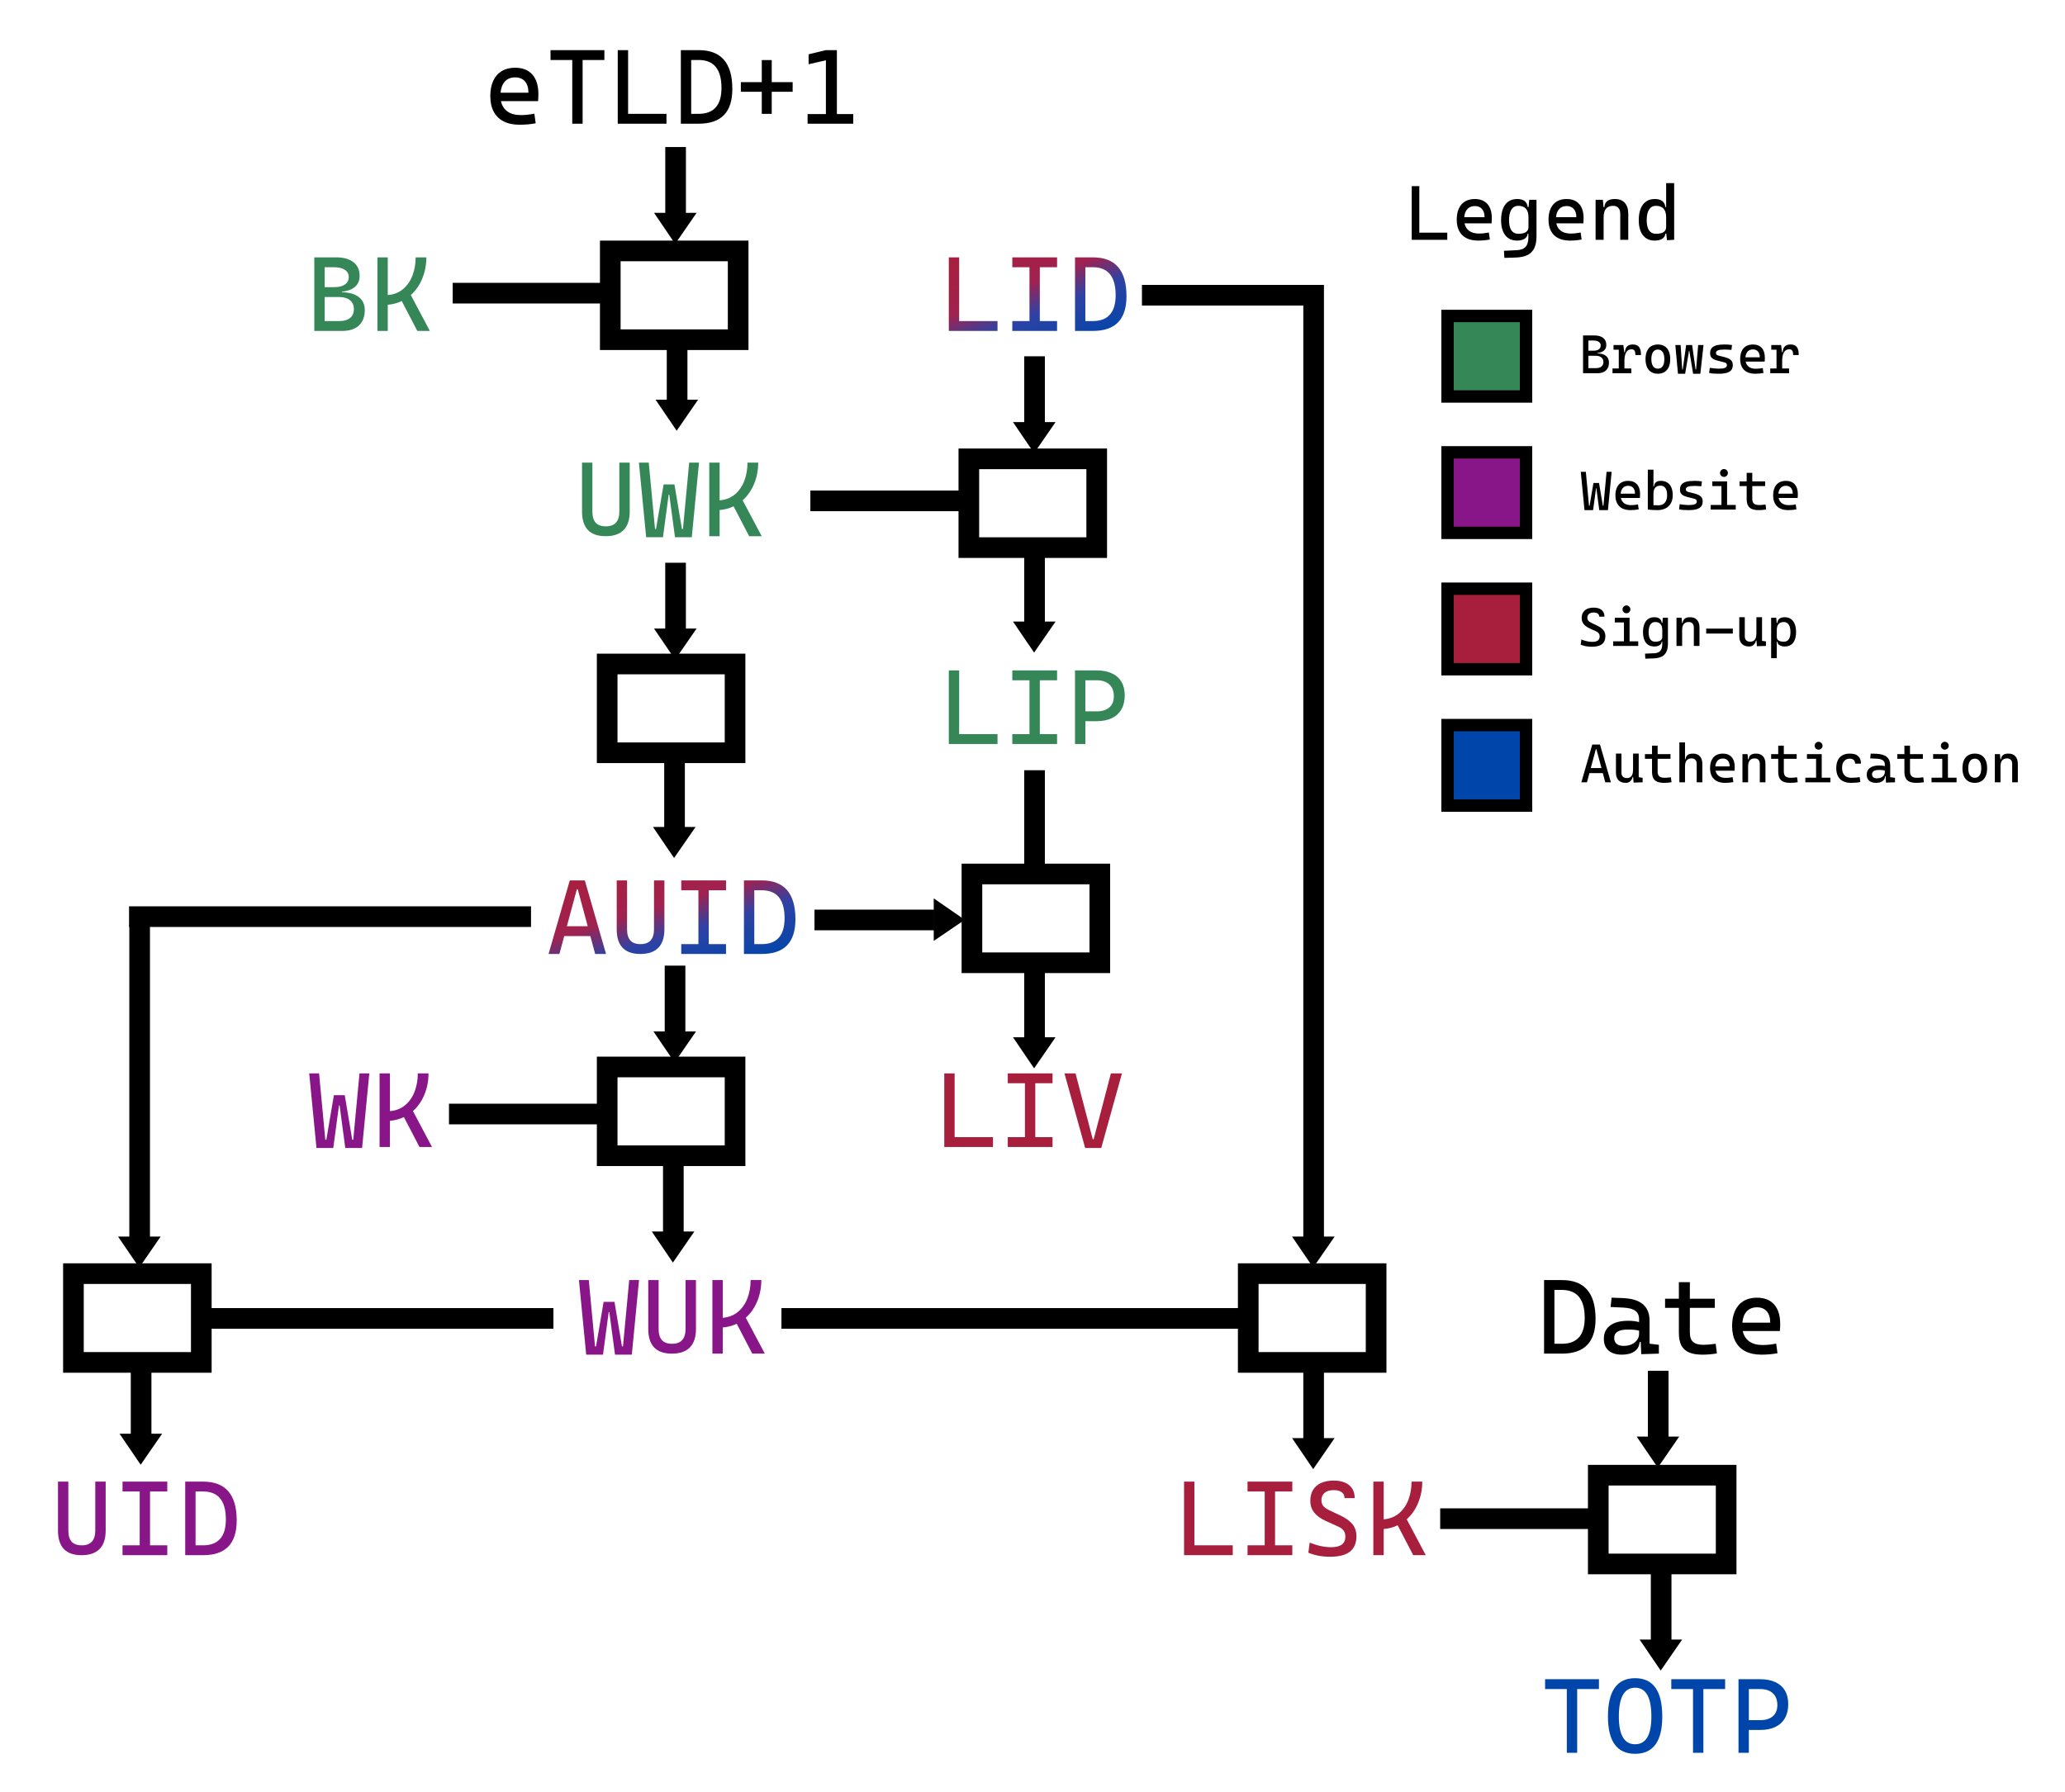 <?xml version="1.0" standalone="no"?>
<!DOCTYPE svg PUBLIC "-//W3C//DTD SVG 20010904//EN" "http://www.w3.org/TR/2001/REC-SVG-20010904/DTD/svg10.dtd">
<!-- Created using Krita: http://krita.org -->
<svg xmlns="http://www.w3.org/2000/svg" 
    xmlns:xlink="http://www.w3.org/1999/xlink"
    xmlns:krita="http://krita.org/namespaces/svg/krita"
    xmlns:sodipodi="http://sodipodi.sourceforge.net/DTD/sodipodi-0.dtd"
    width="720pt"
    height="624.96pt"
    viewBox="0 0 720 624.96">
<defs>
  <linearGradient id="gradient0" gradientUnits="objectBoundingBox" x1="0" y1="0" x2="1" y2="1" spreadMethod="pad">
   <stop stop-color="#a81f3d" offset="0" stop-opacity="1"/>
   <stop stop-color="#a0224f" offset="0.404" stop-opacity="1"/>
   <stop stop-color="#2e42a4" offset="0.63" stop-opacity="1"/>
   <stop stop-color="#0046aa" offset="1" stop-opacity="1"/>
  </linearGradient>
  <linearGradient id="gradient1" gradientUnits="objectBoundingBox" x1="0" y1="0" x2="1" y2="1" spreadMethod="pad">
   <stop stop-color="#a81f3d" offset="0" stop-opacity="1"/>
   <stop stop-color="#a0224f" offset="0.404" stop-opacity="1"/>
   <stop stop-color="#2e42a4" offset="0.63" stop-opacity="1"/>
   <stop stop-color="#0046aa" offset="1" stop-opacity="1"/>
  </linearGradient>
  <marker id="lineMarker0" markerUnits="strokeWidth" refX="0" refY="0" markerWidth="3" markerHeight="3" orient="auto">
      <defs/>
   <g id="lineMarker0" fill="none">
     <g id="lineMarker01" fill="none">
      <g id="lineMarker01" fill="none">
       <g id="lineMarker011" fill="none">
        <g id="DotS" fill="none">
         <path id="path4209" transform="matrix(0.2 0 0 0.2 -1.02 -1)" fill="#000000" fill-rule="evenodd" d="M10 5C10 7.76 7.76 10 5 10C2.24 10 0 7.76 0 5C0 2.24 2.24 0 5 0C7.76 0 10 2.24 10 5Z"/>
        </g>
       </g>
      </g>
     </g>
    </g>
  </marker>
  <marker id="lineMarker1" markerUnits="strokeWidth" refX="0" refY="0" markerWidth="3" markerHeight="3" orient="auto">
      <defs/>
   <g id="lineMarker1" fill="none">
     <g id="lineMarker11" fill="none">
      <g id="lineMarker11" fill="none">
       <g id="lineMarker111" fill="none">
        <g id="lineMarker0" fill="none">
         <g id="DotS" fill="none">
          <path id="path4209" transform="matrix(0.2 0 0 0.2 -1.02 -1)" fill="#000000" fill-rule="evenodd" d="M10 5C10 7.76 7.76 10 5 10C2.24 10 0 7.76 0 5C0 2.24 2.24 0 5 0C7.76 0 10 2.24 10 5Z"/>
         </g>
        </g>
       </g>
      </g>
     </g>
    </g>
  </marker>
  <marker id="lineMarker2" markerUnits="strokeWidth" refX="0" refY="0" markerWidth="3" markerHeight="3" orient="auto">
      <defs/>
   <g id="lineMarker3" fill="none">
     <g id="lineMarker31" fill="none">
      <g id="lineMarker31" fill="none">
       <g id="lineMarker311" fill="none">
        <g id="lineMarker0" fill="none">
         <g id="DotS" fill="none">
          <path id="path4209" transform="matrix(0.2 0 0 0.2 -1.02 -1)" fill="#000000" fill-rule="evenodd" d="M10 5C10 7.76 7.76 10 5 10C2.24 10 0 7.76 0 5C0 2.24 2.24 0 5 0C7.76 0 10 2.24 10 5Z"/>
         </g>
        </g>
       </g>
      </g>
     </g>
    </g>
  </marker>
  <marker id="lineMarker3" markerUnits="strokeWidth" refX="0" refY="0" markerWidth="3" markerHeight="3" orient="auto">
      <defs/>
   <g id="lineMarker4" fill="none">
     <g id="lineMarker41" fill="none">
      <g id="lineMarker41" fill="none">
       <g id="lineMarker411" fill="none">
        <g id="lineMarker0" fill="none">
         <g id="DotS" fill="none">
          <path id="path4209" transform="matrix(0.2 0 0 0.2 -1.02 -1)" fill="#000000" fill-rule="evenodd" d="M10 5C10 7.76 7.76 10 5 10C2.24 10 0 7.76 0 5C0 2.24 2.24 0 5 0C7.76 0 10 2.24 10 5Z"/>
         </g>
        </g>
       </g>
      </g>
     </g>
    </g>
  </marker>
  <marker id="lineMarker4" markerUnits="strokeWidth" refX="0" refY="0" markerWidth="3" markerHeight="3" orient="auto">
      <defs/>
   <g id="lineMarker5" fill="none">
     <g id="lineMarker51" fill="none">
      <g id="lineMarker51" fill="none">
       <g id="lineMarker511" fill="none">
        <g id="lineMarker0" fill="none">
         <g id="DotS" fill="none">
          <path id="path4209" transform="matrix(0.2 0 0 0.2 -1.02 -1)" fill="#000000" fill-rule="evenodd" d="M10 5C10 7.76 7.76 10 5 10C2.24 10 0 7.76 0 5C0 2.24 2.24 0 5 0C7.76 0 10 2.24 10 5Z"/>
         </g>
        </g>
       </g>
      </g>
     </g>
    </g>
  </marker>
  <marker id="lineMarker5" markerUnits="strokeWidth" refX="0" refY="0" markerWidth="3" markerHeight="3" orient="auto">
      <defs/>
   <g id="lineMarker6" fill="none">
     <g id="lineMarker61" fill="none">
      <g id="lineMarker61" fill="none">
       <g id="lineMarker611" fill="none">
        <g id="lineMarker0" fill="none">
         <g id="DotS" fill="none">
          <path id="path4209" transform="matrix(0.2 0 0 0.2 -1.02 -1)" fill="#000000" fill-rule="evenodd" d="M10 5C10 7.76 7.76 10 5 10C2.24 10 0 7.76 0 5C0 2.24 2.24 0 5 0C7.76 0 10 2.24 10 5Z"/>
         </g>
        </g>
       </g>
      </g>
     </g>
    </g>
  </marker>
  <marker id="lineMarker6" markerUnits="strokeWidth" refX="0" refY="0" markerWidth="3" markerHeight="3" orient="auto">
      <defs/>
   <g id="lineMarker0" fill="none">
     <g id="DotS" fill="none">
      <path id="path4209" transform="matrix(0.2 0 0 0.2 -1.02 -1)" fill="#000000" fill-rule="evenodd" d="M10 5C10 7.76 7.76 10 5 10C2.24 10 0 7.76 0 5C0 2.24 2.24 0 5 0C7.76 0 10 2.24 10 5Z"/>
     </g>
    </g>
  </marker>
 </defs>
<rect id="shape0" transform="matrix(1 0 0 1 212.785 87.51)" fill="none" stroke="#000000" stroke-width="7.2" stroke-linecap="square" stroke-linejoin="miter" stroke-miterlimit="2.16" width="44.586" height="30.96"/><path id="shape1" transform="matrix(1 0 0 1 191.263 307.043)" fill="url(#gradient0)" fill-rule="evenodd" d="M14.578 19.406L5.469 19.406L3.781 25.656L0 25.656L7.406 0L12.641 0L20.047 25.656L16.25 25.656L14.578 19.406M13.656 15.969L10.188 3.109L9.859 3.109L6.391 15.969L13.656 15.969M32 25.656C26.51 25.656 23.766 22.792 23.766 17.063L23.766 0L27.375 0L27.375 17.063C27.375 18.792 27.755 20.083 28.516 20.938C29.276 21.792 30.464 22.219 32.078 22.219C33.63 22.219 34.8 21.787 35.586 20.922C36.372 20.057 36.766 18.771 36.766 17.063L36.766 0L40.391 0L40.391 17.063C40.391 19.917 39.682 22.063 38.266 23.5C36.849 24.938 34.76 25.656 32 25.656M55.859 3.438L55.859 22.219L61.875 22.219L61.875 25.656L46.266 25.656L46.266 22.219L52.25 22.219L52.25 3.438L46.266 3.438L46.266 0L61.875 0L61.875 3.438L55.859 3.438M74.344 0C78.271 0 81.208 1.128 83.156 3.383C85.104 5.638 86.078 9.026 86.078 13.547C86.078 17.599 85.104 20.63 83.156 22.641C81.208 24.651 78.271 25.656 74.344 25.656L68.125 25.656L68.125 0L74.344 0M74.344 22.219C76.979 22.219 78.964 21.466 80.297 19.961C81.63 18.456 82.297 16.198 82.297 13.188C82.297 6.688 79.646 3.438 74.344 3.438L71.734 3.438L71.734 22.219L74.344 22.219"/><path id="shape2" transform="matrix(1 0 0 1 109.593 89.753)" fill="#358757" fill-rule="evenodd" d="M9.641 12.172C12.182 12.214 14.143 12.776 15.524 13.859C16.904 14.943 17.594 16.464 17.594 18.422C17.594 19.943 17.289 21.245 16.68 22.328C16.07 23.412 15.185 24.237 14.024 24.805C12.862 25.372 11.464 25.656 9.828 25.656L0 25.656L0 0L7.625 0C10.229 0 12.242 0.565 13.664 1.695C15.086 2.826 15.797 4.427 15.797 6.5C15.797 8.062 15.266 9.312 14.203 10.25C13.141 11.188 11.62 11.761 9.641 11.969L9.641 12.172M3.609 3.438L3.609 10.391L6.969 10.391C8.562 10.391 9.799 10.083 10.68 9.469C11.56 8.854 12 7.984 12 6.859C12 5.766 11.542 4.922 10.625 4.328C9.708 3.734 8.406 3.438 6.719 3.438L3.609 3.438M8.781 22.219C10.375 22.219 11.609 21.854 12.484 21.125C13.359 20.396 13.797 19.375 13.797 18.063C13.797 16.719 13.336 15.677 12.414 14.938C11.492 14.198 10.198 13.828 8.531 13.828L3.609 13.828L3.609 22.219L8.781 22.219M30.484 15.234C28.984 15.953 27.359 16.386 25.609 16.531L25.609 25.656L22 25.656L22 0L25.609 0L25.609 13.156C27.755 12.979 29.557 12.261 31.016 11C32.474 9.74 33.557 8.146 34.266 6.219C34.974 4.292 35.328 2.219 35.328 0L39.062 0C39.062 2.604 38.591 5.06 37.648 7.367C36.706 9.675 35.37 11.599 33.641 13.141L40.281 25.656L35.906 25.656L30.484 15.234"/><path id="shape4" transform="matrix(1 0 0 1 330.818 89.753)" fill="url(#gradient1)" fill-rule="evenodd" d="M16.984 22.219L16.984 25.656L0 25.656L0 0L3.609 0L3.609 22.219L16.984 22.219M31.734 3.438L31.734 22.219L37.75 22.219L37.75 25.656L22.141 25.656L22.141 22.219L28.125 22.219L28.125 3.438L22.141 3.438L22.141 0L37.75 0L37.75 3.438L31.734 3.438M50.219 0C54.146 0 57.083 1.128 59.031 3.383C60.979 5.638 61.953 9.026 61.953 13.547C61.953 17.599 60.979 20.63 59.031 22.641C57.083 24.651 54.146 25.656 50.219 25.656L44 25.656L44 0L50.219 0M50.219 22.219C52.854 22.219 54.839 21.466 56.172 19.961C57.505 18.456 58.172 16.198 58.172 13.188C58.172 6.688 55.521 3.438 50.219 3.438L47.609 3.438L47.609 22.219L50.219 22.219"/><path id="shape5" transform="matrix(1 0 0 1 329.238 374.348)" fill="#a81f3d" fill-rule="evenodd" d="M16.984 22.219L16.984 25.656L0 25.656L0 0L3.609 0L3.609 22.219L16.984 22.219M31.734 3.438L31.734 22.219L37.75 22.219L37.75 25.656L22.141 25.656L22.141 22.219L28.125 22.219L28.125 3.438L22.141 3.438L22.141 0L37.75 0L37.75 3.438L31.734 3.438M41.906 0L45.766 0L51.766 22.953L52.094 22.953L58.094 0L61.953 0L54.734 26.016L49.125 26.016L41.906 0"/><path id="shape6" transform="matrix(1 0 0 1 330.818 233.808)" fill="#358757" fill-rule="evenodd" d="M16.984 22.219L16.984 25.656L0 25.656L0 0L3.609 0L3.609 22.219L16.984 22.219M31.734 3.438L31.734 22.219L37.75 22.219L37.75 25.656L22.141 25.656L22.141 22.219L28.125 22.219L28.125 3.438L22.141 3.438L22.141 0L37.75 0L37.75 3.438L31.734 3.438M51.547 0C53.609 0 55.375 0.339 56.844 1.016C58.312 1.693 59.43 2.68 60.195 3.977C60.961 5.274 61.344 6.839 61.344 8.672C61.344 10.578 60.961 12.208 60.195 13.562C59.43 14.917 58.312 15.945 56.844 16.648C55.375 17.352 53.609 17.703 51.547 17.703L47.609 17.703L47.609 25.656L44 25.656L44 0L51.547 0M51.547 14.281C53.453 14.281 54.93 13.823 55.977 12.906C57.023 11.99 57.547 10.698 57.547 9.031C57.547 7.25 57.023 5.872 55.977 4.899C54.93 3.925 53.453 3.438 51.547 3.438L47.609 3.438L47.609 14.281L51.547 14.281"/><path id="shape7" transform="matrix(1 0 0 1 170.951 17.483)" fill="#000000" fill-rule="evenodd" d="M16.766 15.328C16.766 16.203 16.729 17.021 16.656 17.781L3.719 17.781C4.062 19.365 4.823 20.573 6 21.406C7.177 22.24 8.729 22.656 10.656 22.656C12.146 22.656 13.714 22.49 15.359 22.156L15.828 25.516C14.057 25.849 12.193 26.016 10.234 26.016C8.047 26.016 6.193 25.63 4.672 24.859C3.151 24.089 1.992 22.961 1.195 21.477C0.398 19.992 0 18.182 0 16.047C0 13.974 0.339 12.198 1.016 10.719C1.693 9.24 2.677 8.107 3.969 7.32C5.26 6.534 6.818 6.141 8.641 6.141C11.245 6.141 13.25 6.93 14.656 8.508C16.062 10.086 16.766 12.359 16.766 15.328M13.297 14.859C13.297 13.141 12.891 11.818 12.078 10.891C11.266 9.964 10.13 9.5 8.672 9.5C7.193 9.5 6.013 9.964 5.133 10.891C4.253 11.818 3.734 13.141 3.578 14.859L13.297 14.859M39.781 3.438L32.188 3.438L32.188 25.656L28.578 25.656L28.578 3.438L21 3.438L21 0L39.781 0L39.781 3.438M61.422 22.219L61.422 25.656L44.438 25.656L44.438 0L48.047 0L48.047 22.219L61.422 22.219M72.656 0C76.583 0 79.521 1.128 81.469 3.383C83.417 5.638 84.391 9.026 84.391 13.547C84.391 17.599 83.417 20.63 81.469 22.641C79.521 24.651 76.583 25.656 72.656 25.656L66.438 25.656L66.438 0L72.656 0M72.656 22.219C75.292 22.219 77.276 21.466 78.609 19.961C79.943 18.456 80.609 16.198 80.609 13.188C80.609 6.688 77.958 3.438 72.656 3.438L70.047 3.438L70.047 22.219L72.656 22.219M105.422 11.156L105.422 14.516L98.125 14.516L98.125 22.219L94.656 22.219L94.656 14.516L87.359 14.516L87.359 11.156L94.656 11.156L94.656 3.469L98.125 3.469L98.125 11.156L105.422 11.156M120.844 22.297L126.547 22.297L126.547 25.656L110.625 25.656L110.625 22.297L117.016 22.297L117.016 3.547L110.985 4.922L110.985 1.453L117.016 0L120.844 0L120.844 22.297"/><rect id="shape01" transform="matrix(1 0 0 1 337.805 160.02)" fill="none" stroke="#000000" stroke-width="7.2" stroke-linecap="square" stroke-linejoin="miter" stroke-miterlimit="2.16" width="44.586" height="30.96"/><path id="shape8" transform="matrix(1 0 0 1 201.857 446.423)" fill="#891688" fill-rule="evenodd" d="M17.531 0L20.953 0L18.438 26.016L12.578 26.016L10.594 11.172L10.375 11.172L8.391 26.016L2.531 26.016L0 0L3.438 0L5.609 23.125L5.969 23.125L8.609 7.594L12.391 7.594L15 23.125L15.359 23.125L17.531 0M32.406 25.656C26.917 25.656 24.172 22.792 24.172 17.063L24.172 0L27.781 0L27.781 17.063C27.781 18.792 28.161 20.083 28.922 20.938C29.682 21.792 30.87 22.219 32.484 22.219C34.036 22.219 35.206 21.787 35.992 20.922C36.779 20.057 37.172 18.771 37.172 17.063L37.172 0L40.797 0L40.797 17.063C40.797 19.917 40.089 22.063 38.672 23.5C37.255 24.938 35.167 25.656 32.406 25.656M55.016 15.234C53.516 15.953 51.891 16.386 50.141 16.531L50.141 25.656L46.531 25.656L46.531 0L50.141 0L50.141 13.156C52.286 12.979 54.089 12.261 55.547 11C57.005 9.74 58.089 8.146 58.797 6.219C59.505 4.292 59.859 2.219 59.859 0L63.594 0C63.594 2.604 63.122 5.06 62.18 7.367C61.237 9.675 59.901 11.599 58.172 13.141L64.812 25.656L60.438 25.656L55.016 15.234"/><path id="shape9" transform="matrix(1 0 0 1 412.838 516.354)" fill="#a81f3d" fill-rule="evenodd" d="M16.984 22.578L16.984 26.016L0 26.016L0 0.359L3.609 0.359L3.609 22.578L16.984 22.578M31.734 3.797L31.734 22.578L37.75 22.578L37.75 26.016L22.141 26.016L22.141 22.578L28.125 22.578L28.125 3.797L22.141 3.797L22.141 0.359L37.75 0.359L37.75 3.797L31.734 3.797M54.297 12.062C56.276 12.99 57.74 14.023 58.688 15.164C59.635 16.305 60.109 17.719 60.109 19.406C60.109 21.792 59.354 23.581 57.844 24.773C56.333 25.966 54.042 26.562 50.969 26.562C48.062 26.562 45.521 26.088 43.344 25.141L43.812 21.641C46.49 22.703 48.974 23.234 51.266 23.234C52.943 23.234 54.193 22.924 55.016 22.305C55.839 21.685 56.25 20.74 56.25 19.469C56.25 17.948 55.469 16.828 53.906 16.109L49.453 14.094C47.651 13.271 46.297 12.294 45.391 11.164C44.484 10.034 44.031 8.661 44.031 7.047C44.031 5.568 44.352 4.3 44.992 3.242C45.633 2.185 46.56 1.38 47.773 0.828C48.987 0.276 50.453 0 52.172 0C53.714 0 55.034 0.24 56.133 0.719C57.232 1.198 58.068 1.893 58.641 2.805C59.214 3.716 59.5 4.818 59.5 6.109L55.953 6.109C55.953 5.213 55.622 4.526 54.961 4.047C54.3 3.568 53.37 3.328 52.172 3.328C50.818 3.328 49.768 3.638 49.023 4.258C48.279 4.878 47.906 5.745 47.906 6.859C47.906 7.672 48.12 8.338 48.547 8.859C48.974 9.38 49.641 9.859 50.547 10.297L54.297 12.062M74.484 15.594C72.984 16.312 71.359 16.745 69.609 16.891L69.609 26.016L66 26.016L66 0.359L69.609 0.359L69.609 13.516C71.755 13.338 73.557 12.62 75.016 11.359C76.474 10.099 77.557 8.505 78.266 6.578C78.974 4.651 79.328 2.578 79.328 0.359L83.062 0.359C83.062 2.963 82.591 5.419 81.648 7.726C80.706 10.034 79.37 11.958 77.641 13.5L84.281 26.016L79.906 26.016L74.484 15.594"/><path id="shape10" transform="matrix(1 0 0 1 107.812 374.348)" fill="#891688" fill-rule="evenodd" d="M17.531 0L20.953 0L18.438 26.016L12.578 26.016L10.594 11.172L10.375 11.172L8.391 26.016L2.531 26.016L0 0L3.438 0L5.609 23.125L5.969 23.125L8.609 7.594L12.391 7.594L15 23.125L15.359 23.125L17.531 0M33.016 15.234C31.516 15.953 29.891 16.386 28.141 16.531L28.141 25.656L24.531 25.656L24.531 0L28.141 0L28.141 13.156C30.286 12.979 32.089 12.261 33.547 11C35.005 9.74 36.089 8.146 36.797 6.219C37.505 4.292 37.859 2.219 37.859 0L41.594 0C41.594 2.604 41.122 5.06 40.18 7.367C39.237 9.675 37.901 11.599 36.172 13.141L42.812 25.656L38.438 25.656L33.016 15.234"/><path id="shape11" transform="matrix(1 0 0 1 20.219 516.713)" fill="#891688" fill-rule="evenodd" d="M8.234 25.656C2.745 25.656 0 22.792 0 17.063L0 0L3.609 0L3.609 17.063C3.609 18.792 3.99 20.083 4.75 20.938C5.51 21.792 6.698 22.219 8.313 22.219C9.865 22.219 11.034 21.787 11.82 20.922C12.607 20.057 13 18.771 13 17.063L13 0L16.625 0L16.625 17.063C16.625 19.917 15.917 22.063 14.5 23.5C13.083 24.938 10.995 25.656 8.234 25.656M32.094 3.438L32.094 22.219L38.109 22.219L38.109 25.656L22.5 25.656L22.5 22.219L28.484 22.219L28.484 3.438L22.5 3.438L22.5 0L38.109 0L38.109 3.438L32.094 3.438M50.578 0C54.505 0 57.443 1.128 59.391 3.383C61.339 5.638 62.313 9.026 62.313 13.547C62.313 17.599 61.339 20.63 59.391 22.641C57.443 24.651 54.505 25.656 50.578 25.656L44.359 25.656L44.359 0L50.578 0M50.578 22.219C53.214 22.219 55.198 21.466 56.531 19.961C57.865 18.456 58.531 16.198 58.531 13.188C58.531 6.688 55.88 3.438 50.578 3.438L47.969 3.438L47.969 22.219L50.578 22.219"/><path id="shape12" transform="matrix(1 0 0 1 538.368 446.423)" fill="#000000" fill-rule="evenodd" d="M6.219 0C10.146 0 13.083 1.128 15.031 3.383C16.979 5.638 17.953 9.026 17.953 13.547C17.953 17.599 16.979 20.63 15.031 22.641C13.083 24.651 10.146 25.656 6.219 25.656L0 25.656L0 0L6.219 0M6.219 22.219C8.854 22.219 10.839 21.466 12.172 19.961C13.505 18.456 14.172 16.198 14.172 13.188C14.172 6.688 11.521 3.438 6.219 3.438L3.609 3.438L3.609 22.219L6.219 22.219M40.031 22.578L40.031 25.656L33.891 25.844L33.703 21.609L33.328 21.609C33.193 23.057 32.581 24.154 31.492 24.898C30.404 25.643 28.948 26.016 27.125 26.016C25.125 26.016 23.578 25.537 22.484 24.578C21.391 23.62 20.844 22.255 20.844 20.484C20.844 18.464 21.581 16.912 23.055 15.828C24.529 14.745 26.62 14.203 29.328 14.203C30.807 14.203 32.073 14.354 33.125 14.656L33.125 13.625C33.125 12.323 32.682 11.352 31.797 10.711C30.912 10.07 29.573 9.703 27.781 9.609L23.188 9.391L23.547 6.141L27.422 6.281C30.578 6.406 32.927 7.125 34.469 8.438C36.01 9.75 36.781 11.672 36.781 14.203L36.781 22.188L40.031 22.578M27.75 22.953C28.875 22.953 29.844 22.753 30.656 22.352C31.469 21.951 32.083 21.432 32.5 20.797C32.917 20.162 33.125 19.495 33.125 18.797L33.125 17.641C32.521 17.484 31.922 17.383 31.328 17.336C30.734 17.289 29.984 17.266 29.078 17.266C27.568 17.266 26.419 17.508 25.633 17.992C24.846 18.477 24.453 19.188 24.453 20.125C24.453 21.052 24.732 21.755 25.289 22.234C25.846 22.714 26.667 22.953 27.75 22.953M60.266 25.578C58.568 25.87 56.891 26.016 55.234 26.016C53.286 26.016 51.711 25.75 50.508 25.219C49.305 24.688 48.419 23.87 47.852 22.766C47.284 21.662 47 20.214 47 18.422L47 9.688L42.188 9.688L42.188 6.5L47 6.5L47 0.719L50.828 0.719L50.828 6.5L59.531 6.5L59.531 9.688L50.828 9.688L50.828 18.25C50.828 19.781 51.2 20.886 51.945 21.563C52.69 22.24 53.906 22.578 55.594 22.578C56.156 22.578 56.753 22.549 57.383 22.492C58.013 22.435 58.828 22.344 59.828 22.219L60.266 25.578M82.328 15.328C82.328 16.203 82.292 17.021 82.219 17.781L69.281 17.781C69.625 19.365 70.385 20.573 71.562 21.406C72.74 22.24 74.292 22.656 76.219 22.656C77.708 22.656 79.276 22.49 80.922 22.156L81.391 25.516C79.62 25.849 77.755 26.016 75.797 26.016C73.609 26.016 71.755 25.63 70.234 24.859C68.714 24.089 67.555 22.961 66.758 21.477C65.961 19.992 65.562 18.182 65.562 16.047C65.562 13.974 65.901 12.198 66.578 10.719C67.255 9.24 68.24 8.107 69.531 7.32C70.823 6.534 72.38 6.141 74.203 6.141C76.807 6.141 78.812 6.93 80.219 8.508C81.625 10.086 82.328 12.359 82.328 15.328M78.859 14.859C78.859 13.141 78.453 11.818 77.641 10.891C76.828 9.964 75.693 9.5 74.234 9.5C72.755 9.5 71.576 9.964 70.695 10.891C69.815 11.818 69.297 13.141 69.141 14.859L78.859 14.859"/><rect id="shape011" transform="matrix(1 0 0 1 338.885 304.8)" fill="none" stroke="#000000" stroke-width="7.2" stroke-linecap="square" stroke-linejoin="miter" stroke-miterlimit="2.16" width="44.586" height="30.96"/><path id="shape13" transform="matrix(1 0 0 1 538.721 585.264)" fill="#0046aa" fill-rule="evenodd" d="M18.781 3.797L11.188 3.797L11.188 26.016L7.578 26.016L7.578 3.797L0 3.797L0 0.359L18.781 0.359L18.781 3.797M31.391 26.375C25.078 26.375 21.922 22.042 21.922 13.375C21.922 4.458 25.078 0 31.391 0C37.703 0 40.859 4.458 40.859 13.375C40.859 22.042 37.703 26.375 31.391 26.375M31.391 23.047C35.172 23.047 37.062 19.823 37.062 13.375C37.062 6.677 35.172 3.328 31.391 3.328C27.609 3.328 25.719 6.677 25.719 13.375C25.719 19.823 27.609 23.047 31.391 23.047M62.781 3.797L55.188 3.797L55.188 26.016L51.578 26.016L51.578 3.797L44 3.797L44 0.359L62.781 0.359L62.781 3.797M74.984 0.359C77.047 0.359 78.812 0.698 80.281 1.375C81.75 2.052 82.867 3.039 83.633 4.336C84.398 5.633 84.781 7.198 84.781 9.031C84.781 10.938 84.398 12.568 83.633 13.922C82.867 15.276 81.75 16.305 80.281 17.008C78.812 17.711 77.047 18.062 74.984 18.062L71.047 18.062L71.047 26.016L67.438 26.016L67.438 0.359L74.984 0.359M74.984 14.641C76.891 14.641 78.367 14.182 79.414 13.266C80.461 12.349 80.984 11.057 80.984 9.391C80.984 7.609 80.461 6.232 79.414 5.258C78.367 4.284 76.891 3.797 74.984 3.797L71.047 3.797L71.047 14.641L74.984 14.641"/><rect id="shape02" transform="matrix(1 0 0 1 211.705 231.565)" fill="none" stroke="#000000" stroke-width="7.2" stroke-linecap="square" stroke-linejoin="miter" stroke-miterlimit="2.16" width="44.586" height="30.96"/><rect id="shape03" transform="matrix(1 0 0 1 25.601 444.179)" fill="none" stroke="#000000" stroke-width="7.2" stroke-linecap="square" stroke-linejoin="miter" stroke-miterlimit="2.16" width="44.586" height="30.96"/><rect id="shape04" transform="matrix(1 0 0 1 211.705 372.105)" fill="none" stroke="#000000" stroke-width="7.2" stroke-linecap="square" stroke-linejoin="miter" stroke-miterlimit="2.16" width="44.586" height="30.96"/><rect id="shape05" transform="matrix(1 0 0 1 435.219 444.179)" fill="none" stroke="#000000" stroke-width="7.2" stroke-linecap="square" stroke-linejoin="miter" stroke-miterlimit="2.16" width="44.586" height="30.96"/><rect id="shape06" transform="matrix(1 0 0 1 557.268 514.469)" fill="none" stroke="#000000" stroke-width="7.2" stroke-linecap="square" stroke-linejoin="miter" stroke-miterlimit="2.16" width="44.586" height="30.96"/><path id="shape14" transform="matrix(1 0 0 1 161.44 102.24)" fill="none" stroke="#000000" stroke-width="7.2" stroke-linecap="square" stroke-linejoin="miter" stroke-miterlimit="2" marker-end="url(#lineMarker0)" krita:marker-fill-method="auto" d="M0 0L47.52 0"/><g id="group0" transform="matrix(1 0 0 1 234.846 54.88)" fill="none">
  <path id="shape15" transform="matrix(1 0 0 -1 0.714 19.529)" fill="none" stroke="#000000" stroke-width="7.2" stroke-linecap="square" stroke-linejoin="miter" stroke-miterlimit="2" d="M0 0L0 19.529"/>
  <path id="shape16" transform="translate(0, 22.951)" fill="#000000" fill-rule="evenodd" stroke="#000000" stroke-width="7.2" stroke-linecap="square" stroke-linejoin="miter" stroke-miterlimit="2.16" d="M0 5.40598e-16L1.177 0L0.584 0.859Z"/>
 </g><path id="shape07" transform="matrix(1 0 0 1 286.148 174.676)" fill="none" stroke="#000000" stroke-width="7.2" stroke-linecap="square" stroke-linejoin="miter" stroke-miterlimit="2" marker-end="url(#lineMarker1)" krita:marker-fill-method="auto" d="M0 0L47.52 0"/><path id="shape09" transform="matrix(1 0 0 1 160.148 388.516)" fill="none" stroke="#000000" stroke-width="7.2" stroke-linecap="square" stroke-linejoin="miter" stroke-miterlimit="2" marker-end="url(#lineMarker2)" krita:marker-fill-method="auto" d="M0 0L47.52 0"/><path id="shape010" transform="matrix(1 0 0 1 505.748 529.636)" fill="none" stroke="#000000" stroke-width="7.2" stroke-linecap="square" stroke-linejoin="miter" stroke-miterlimit="2" marker-end="url(#lineMarker3)" krita:marker-fill-method="auto" d="M0 0L47.52 0"/><path id="shape0111" transform="matrix(1 0 0 1 276.068 459.796)" fill="none" stroke="#000000" stroke-width="7.2" stroke-linecap="square" stroke-linejoin="miter" stroke-miterlimit="2" marker-end="url(#lineMarker4)" krita:marker-fill-method="auto" d="M0 0L155.212 0"/><path id="shape012" transform="matrix(-1 0 0 1 189.36 459.796)" fill="none" stroke="#000000" stroke-width="7.2" stroke-linecap="square" stroke-linejoin="miter" stroke-miterlimit="2" marker-end="url(#lineMarker5)" krita:marker-fill-method="auto" d="M0 0L113.76 0"/><g id="group01" transform="matrix(1 0 0 1 235.372 120.039)" fill="none">
  <path id="shape013" transform="matrix(1 0 0 -1 0.714 19.529)" fill="none" stroke="#000000" stroke-width="7.2" stroke-linecap="square" stroke-linejoin="miter" stroke-miterlimit="2" d="M0 0L0 19.529"/>
  <path id="shape111" transform="translate(0, 22.951)" fill="#000000" fill-rule="evenodd" stroke="#000000" stroke-width="7.2" stroke-linecap="square" stroke-linejoin="miter" stroke-miterlimit="2.16" d="M0 5.40598e-16L1.177 0L0.584 0.859Z"/>
 </g><g id="group011" transform="matrix(1 0 0 1 234.834 199.856)" fill="none">
  <path id="shape014" transform="matrix(1 0 0 -1 0.714 19.529)" fill="none" stroke="#000000" stroke-width="7.2" stroke-linecap="square" stroke-linejoin="miter" stroke-miterlimit="2" d="M0 0L0 19.529"/>
  <path id="shape1111" transform="translate(-2.8421709430404e-14, 22.951)" fill="#000000" fill-rule="evenodd" stroke="#000000" stroke-width="7.2" stroke-linecap="square" stroke-linejoin="miter" stroke-miterlimit="2.16" d="M0 5.40598e-16L1.177 0L0.584 0.859Z"/>
 </g><g id="group02" transform="matrix(1 0 0 1 360 127.856)" fill="none">
  <path id="shape015" transform="matrix(1 0 0 -1 0.714 19.529)" fill="none" stroke="#000000" stroke-width="7.2" stroke-linecap="square" stroke-linejoin="miter" stroke-miterlimit="2" d="M0 0L0 19.529"/>
  <path id="shape121" transform="translate(0, 22.951)" fill="#000000" fill-rule="evenodd" stroke="#000000" stroke-width="7.2" stroke-linecap="square" stroke-linejoin="miter" stroke-miterlimit="2.16" d="M0 5.40598e-16L1.177 0L0.584 0.859Z"/>
 </g><g id="group03" transform="matrix(1 0 0 1 360 197.416)" fill="none">
  <path id="shape016" transform="matrix(1 0 0 -1 0.714 19.529)" fill="none" stroke="#000000" stroke-width="7.2" stroke-linecap="square" stroke-linejoin="miter" stroke-miterlimit="2" d="M0 0L0 19.529"/>
  <path id="shape131" transform="translate(0, 22.951)" fill="#000000" fill-rule="evenodd" stroke="#000000" stroke-width="7.2" stroke-linecap="square" stroke-linejoin="miter" stroke-miterlimit="2.16" d="M0 5.40598e-16L1.177 0L0.584 0.859Z"/>
 </g><g id="group05" transform="matrix(1 0 0 1 234.474 269.056)" fill="none">
  <path id="shape018" transform="matrix(1 0 0 -1 0.714 19.529)" fill="none" stroke="#000000" stroke-width="7.2" stroke-linecap="square" stroke-linejoin="miter" stroke-miterlimit="2" d="M0 0L0 19.529"/>
  <path id="shape151" transform="translate(0, 22.951)" fill="#000000" fill-rule="evenodd" stroke="#000000" stroke-width="7.2" stroke-linecap="square" stroke-linejoin="miter" stroke-miterlimit="2.16" d="M0 5.40598e-16L1.177 0L0.584 0.859Z"/>
 </g><g id="group06" transform="matrix(1 0 0 1 234.648 340.363)" fill="none">
  <path id="shape019" transform="matrix(1 0 0 -1 0.714 19.529)" fill="none" stroke="#000000" stroke-width="7.2" stroke-linecap="square" stroke-linejoin="miter" stroke-miterlimit="2" d="M0 0L0 19.529"/>
  <path id="shape161" transform="translate(-2.8421709430404e-14, 22.951)" fill="#000000" fill-rule="evenodd" stroke="#000000" stroke-width="7.2" stroke-linecap="square" stroke-linejoin="miter" stroke-miterlimit="2.16" d="M0 5.40598e-16L1.177 0L0.584 0.859Z"/>
 </g><g id="group07" transform="matrix(1 0 0 1 360 342.4)" fill="none">
  <path id="shape020" transform="matrix(1 0 0 -1 0.714 19.529)" fill="none" stroke="#000000" stroke-width="7.2" stroke-linecap="square" stroke-linejoin="miter" stroke-miterlimit="2" d="M0 0L0 19.529"/>
  <path id="shape17" transform="translate(0, 22.951)" fill="#000000" fill-rule="evenodd" stroke="#000000" stroke-width="7.2" stroke-linecap="square" stroke-linejoin="miter" stroke-miterlimit="2.16" d="M0 5.40598e-16L1.177 0L0.584 0.859Z"/>
 </g><path id="shape021" transform="matrix(1 0 0 -1 48.689 431.435)" fill="none" stroke="#000000" stroke-width="7.2" stroke-linecap="square" stroke-linejoin="miter" stroke-miterlimit="2" d="M0 0L0 105.275"/><path id="shape18" transform="matrix(1 0 0 1 47.975 434.857)" fill="#000000" fill-rule="evenodd" stroke="#000000" stroke-width="7.2" stroke-linecap="square" stroke-linejoin="miter" stroke-miterlimit="2.16" d="M0 5.40598e-16L1.177 0L0.584 0.859Z"/><g id="group08" transform="matrix(1 0 0 1 234.057 410.143)" fill="none">
  <path id="shape022" transform="matrix(1 0 0 -1 0.714 19.529)" fill="none" stroke="#000000" stroke-width="7.2" stroke-linecap="square" stroke-linejoin="miter" stroke-miterlimit="2" d="M0 0L0 19.529"/>
  <path id="shape19" transform="translate(-2.8421709430404e-14, 22.951)" fill="#000000" fill-rule="evenodd" stroke="#000000" stroke-width="7.2" stroke-linecap="square" stroke-linejoin="miter" stroke-miterlimit="2.16" d="M0 5.40598e-16L1.177 0L0.584 0.859Z"/>
 </g><g id="group09" transform="matrix(1 0 0 1 48.484 480.655)" fill="none">
  <path id="shape023" transform="matrix(1 0 0 -1 0.714 19.529)" fill="none" stroke="#000000" stroke-width="7.2" stroke-linecap="square" stroke-linejoin="miter" stroke-miterlimit="2" d="M0 0L0 19.529"/>
  <path id="shape110" transform="translate(0, 22.951)" fill="#000000" fill-rule="evenodd" stroke="#000000" stroke-width="7.2" stroke-linecap="square" stroke-linejoin="miter" stroke-miterlimit="2.16" d="M0 5.40598e-16L1.177 0L0.584 0.859Z"/>
 </g><g id="group010" transform="matrix(1 0 0 1 457.305 482.183)" fill="none">
  <path id="shape024" transform="matrix(1 0 0 -1 0.714 19.529)" fill="none" stroke="#000000" stroke-width="7.2" stroke-linecap="square" stroke-linejoin="miter" stroke-miterlimit="2" d="M0 0L0 19.529"/>
  <path id="shape11111" transform="translate(0, 22.951)" fill="#000000" fill-rule="evenodd" stroke="#000000" stroke-width="7.2" stroke-linecap="square" stroke-linejoin="miter" stroke-miterlimit="2.16" d="M0 5.40598e-16L1.177 0L0.584 0.859Z"/>
 </g><path id="shape025" transform="matrix(1 0 0 -1 458.019 431.435)" fill="none" stroke="#000000" stroke-width="7.2" stroke-linecap="square" stroke-linejoin="miter" stroke-miterlimit="2" d="M0 0L0 328.475"/><path id="shape112" transform="matrix(1 0 0 1 457.305 434.857)" fill="#000000" fill-rule="evenodd" stroke="#000000" stroke-width="7.2" stroke-linecap="square" stroke-linejoin="miter" stroke-miterlimit="2.16" d="M0 5.40598e-16L1.177 0L0.584 0.859Z"/><g id="group0111" transform="matrix(1 0 0 1 577.457 481.655)" fill="none">
  <path id="shape026" transform="matrix(1 0 0 -1 0.714 19.529)" fill="none" stroke="#000000" stroke-width="7.2" stroke-linecap="square" stroke-linejoin="miter" stroke-miterlimit="2" d="M0 0L0 19.529"/>
  <path id="shape113" transform="translate(0, 22.951)" fill="#000000" fill-rule="evenodd" stroke="#000000" stroke-width="7.2" stroke-linecap="square" stroke-linejoin="miter" stroke-miterlimit="2.16" d="M0 5.40598e-16L1.177 0L0.584 0.859Z"/>
 </g><g id="group012" transform="matrix(1 0 0 1 578.475 552.441)" fill="none">
  <path id="shape027" transform="matrix(1 0 0 -1 0.714 19.529)" fill="none" stroke="#000000" stroke-width="7.2" stroke-linecap="square" stroke-linejoin="miter" stroke-miterlimit="2" d="M0 0L0 19.529"/>
  <path id="shape114" transform="translate(0, 22.951)" fill="#000000" fill-rule="evenodd" stroke="#000000" stroke-width="7.2" stroke-linecap="square" stroke-linejoin="miter" stroke-miterlimit="2.16" d="M0 5.40598e-16L1.177 0L0.584 0.859Z"/>
 </g><path id="shape171" transform="matrix(1 0 0 1 48.6 319.68)" fill="none" stroke="#000000" stroke-width="7.2" stroke-linecap="square" stroke-linejoin="miter" stroke-miterlimit="2" d="M0 0L132.95 0"/><path id="shape181" transform="matrix(1 0 0 1 401.76 102.96)" fill="none" stroke="#000000" stroke-width="7.2" stroke-linecap="square" stroke-linejoin="miter" stroke-miterlimit="2" d="M0 0L55.44 0"/><rect id="shape191" transform="matrix(1 0 0 1 504.72 205.314)" fill="#a81f3d" fill-rule="evenodd" stroke="#000000" stroke-width="4.32" stroke-linecap="square" stroke-linejoin="miter" stroke-miterlimit="2.16" width="27.36" height="28.08"/><path id="shape20" transform="matrix(1 0 0 1 492.227 63.858)" fill="#000000" fill-rule="evenodd" d="M12.391 17.281L12.391 19.781L0 19.781L0 1.062L2.641 1.062L2.641 17.281L12.391 17.281M27.922 12.234C27.922 12.88 27.896 13.479 27.844 14.031L18.406 14.031C18.646 15.188 19.198 16.07 20.062 16.68C20.927 17.289 22.062 17.594 23.469 17.594C24.542 17.594 25.682 17.469 26.891 17.219L27.234 19.672C25.943 19.922 24.578 20.047 23.141 20.047C21.557 20.047 20.208 19.766 19.094 19.203C17.979 18.641 17.133 17.815 16.555 16.727C15.976 15.638 15.688 14.318 15.688 12.766C15.688 11.255 15.932 9.958 16.422 8.875C16.911 7.792 17.63 6.966 18.578 6.399C19.526 5.831 20.661 5.547 21.984 5.547C23.88 5.547 25.344 6.122 26.375 7.274C27.406 8.425 27.922 10.078 27.922 12.234M25.391 11.891C25.391 10.651 25.094 9.693 24.5 9.016C23.906 8.339 23.078 8 22.016 8C20.932 8 20.07 8.339 19.43 9.016C18.789 9.693 18.411 10.651 18.297 11.891L25.391 11.891M43.5 5.812L43.5 18.547C43.5 20.214 43.25 21.578 42.75 22.641C42.25 23.703 41.479 24.505 40.438 25.047C39.396 25.589 38.042 25.891 36.375 25.953L32.297 26.078L32.156 23.609L36.641 23.391C38.036 23.328 39.057 22.938 39.703 22.219C40.349 21.5 40.672 20.417 40.672 18.969L40.672 17.625L40.438 17.625C40.354 18.417 39.982 19.018 39.32 19.43C38.659 19.841 37.792 20.047 36.719 20.047C35.542 20.047 34.539 19.771 33.711 19.219C32.883 18.667 32.25 17.859 31.812 16.797C31.375 15.734 31.156 14.443 31.156 12.922C31.156 11.37 31.375 10.039 31.812 8.93C32.25 7.82 32.888 6.979 33.727 6.406C34.565 5.833 35.573 5.547 36.75 5.547C37.865 5.547 38.727 5.776 39.336 6.234C39.945 6.693 40.312 7.396 40.438 8.344L40.734 8.344L40.969 5.812L43.5 5.812M37.172 17.672C39.526 17.672 40.703 16.88 40.703 15.297L40.703 11.922C40.703 9.255 39.516 7.922 37.141 7.922C36.109 7.922 35.315 8.357 34.758 9.227C34.2 10.096 33.922 11.328 33.922 12.922C33.922 14.484 34.195 15.667 34.742 16.469C35.289 17.271 36.099 17.672 37.172 17.672M59.922 12.234C59.922 12.88 59.896 13.479 59.844 14.031L50.406 14.031C50.646 15.188 51.198 16.07 52.062 16.68C52.927 17.289 54.062 17.594 55.469 17.594C56.542 17.594 57.682 17.469 58.891 17.219L59.234 19.672C57.943 19.922 56.578 20.047 55.141 20.047C53.557 20.047 52.208 19.766 51.094 19.203C49.979 18.641 49.133 17.815 48.555 16.727C47.977 15.638 47.688 14.318 47.688 12.766C47.688 11.255 47.932 9.958 48.422 8.875C48.911 7.792 49.63 6.966 50.578 6.399C51.526 5.831 52.661 5.547 53.984 5.547C55.88 5.547 57.344 6.122 58.375 7.274C59.406 8.425 59.922 10.078 59.922 12.234M57.391 11.891C57.391 10.651 57.094 9.693 56.5 9.016C55.906 8.339 55.078 8 54.016 8C52.932 8 52.07 8.339 51.43 9.016C50.789 9.693 50.411 10.651 50.297 11.891L57.391 11.891M70.859 5.547C72.338 5.547 73.482 5.995 74.289 6.891C75.096 7.787 75.5 9.052 75.5 10.688L75.5 19.781L72.703 19.781L72.703 10.688C72.703 9.802 72.484 9.12 72.047 8.641C71.609 8.162 70.995 7.922 70.203 7.922C68.005 7.922 66.906 9.255 66.906 11.922L66.906 19.781L64.109 19.781L64.109 5.812L66.641 5.812L66.859 8.344L67.172 8.344C67.245 7.396 67.586 6.693 68.195 6.234C68.805 5.776 69.693 5.547 70.859 5.547M91.5 0L91.5 19.781L88.984 19.906L88.75 17.625L88.438 17.625C88.354 18.417 87.982 19.018 87.32 19.43C86.659 19.841 85.792 20.047 84.719 20.047C83.542 20.047 82.539 19.771 81.711 19.219C80.883 18.667 80.25 17.859 79.812 16.797C79.375 15.734 79.156 14.443 79.156 12.922C79.156 11.37 79.375 10.039 79.812 8.93C80.25 7.82 80.888 6.979 81.727 6.406C82.565 5.833 83.573 5.547 84.75 5.547C85.865 5.547 86.727 5.776 87.336 6.234C87.945 6.693 88.312 7.396 88.438 8.344L88.703 8.344L88.703 0L91.5 0M85.172 17.672C87.526 17.672 88.703 16.88 88.703 15.297L88.703 11.922C88.703 9.255 87.516 7.922 85.141 7.922C84.109 7.922 83.315 8.357 82.758 9.227C82.201 10.096 81.922 11.328 81.922 12.922C81.922 14.484 82.195 15.667 82.742 16.469C83.289 17.271 84.099 17.672 85.172 17.672"/><path id="shape21" transform="matrix(1 0 0 1 551.134 211.133)" fill="#000000" fill-rule="evenodd" d="M5.609 6.984C6.63 7.453 7.385 7.982 7.875 8.57C8.365 9.159 8.609 9.885 8.609 10.75C8.609 11.969 8.221 12.885 7.445 13.5C6.669 14.115 5.49 14.422 3.906 14.422C2.417 14.422 1.115 14.177 0 13.688L0.234 11.891C1.609 12.443 2.885 12.719 4.062 12.719C4.917 12.719 5.557 12.557 5.984 12.234C6.411 11.911 6.625 11.427 6.625 10.781C6.625 10 6.219 9.427 5.406 9.062L3.125 8.016C2.198 7.599 1.503 7.099 1.039 6.516C0.576 5.932 0.344 5.229 0.344 4.406C0.344 3.646 0.508 2.995 0.836 2.453C1.164 1.911 1.641 1.497 2.266 1.211C2.891 0.924 3.641 0.781 4.516 0.781C5.307 0.781 5.987 0.904 6.555 1.148C7.122 1.393 7.552 1.75 7.844 2.219C8.135 2.688 8.281 3.255 8.281 3.922L6.469 3.922C6.469 3.463 6.299 3.109 5.961 2.859C5.622 2.609 5.141 2.484 4.516 2.484C3.828 2.484 3.292 2.643 2.906 2.961C2.521 3.279 2.328 3.729 2.328 4.312C2.328 4.719 2.438 5.057 2.656 5.328C2.875 5.599 3.219 5.844 3.688 6.062L5.609 6.984M15.953 2.75C15.703 2.75 15.474 2.688 15.266 2.562C15.057 2.438 14.891 2.271 14.766 2.062C14.641 1.854 14.578 1.625 14.578 1.375C14.578 1.125 14.641 0.896 14.766 0.688C14.891 0.479 15.057 0.312 15.266 0.188C15.474 0.062 15.703 0 15.953 0C16.193 0 16.419 0.062 16.633 0.188C16.846 0.312 17.016 0.479 17.141 0.688C17.266 0.896 17.328 1.125 17.328 1.375C17.328 1.625 17.266 1.854 17.141 2.062C17.016 2.271 16.846 2.438 16.633 2.562C16.419 2.688 16.193 2.75 15.953 2.75M17.047 12.531L20.063 12.531L20.063 14.141L11.328 14.141L11.328 12.531L15.078 12.531L15.078 5.937L11.891 5.937L11.891 4.312L17.047 4.312L17.047 12.531M30.422 4.312L30.422 13.266C30.422 14.443 30.247 15.406 29.898 16.156C29.549 16.906 29.005 17.471 28.266 17.852C27.526 18.232 26.573 18.443 25.406 18.484L22.531 18.578L22.438 16.828L25.594 16.688C26.573 16.646 27.292 16.37 27.75 15.859C28.208 15.349 28.438 14.583 28.438 13.562L28.438 12.625L28.266 12.625C28.203 13.177 27.94 13.599 27.477 13.891C27.013 14.182 26.406 14.328 25.656 14.328C24.823 14.328 24.115 14.135 23.531 13.75C22.948 13.365 22.503 12.797 22.195 12.047C21.888 11.297 21.734 10.385 21.734 9.312C21.734 8.219 21.888 7.284 22.195 6.508C22.503 5.732 22.951 5.141 23.539 4.734C24.128 4.328 24.839 4.125 25.672 4.125C26.453 4.125 27.06 4.286 27.492 4.609C27.924 4.932 28.182 5.427 28.266 6.094L28.484 6.094L28.641 4.312L30.422 4.312M25.969 12.656C27.625 12.656 28.453 12.099 28.453 10.984L28.453 8.609C28.453 6.734 27.62 5.797 25.953 5.797C25.224 5.797 24.664 6.102 24.273 6.711C23.883 7.32 23.688 8.187 23.688 9.312C23.688 10.417 23.878 11.25 24.258 11.812C24.638 12.375 25.208 12.656 25.969 12.656M38.156 4.125C39.198 4.125 40.003 4.44 40.57 5.07C41.138 5.7 41.422 6.589 41.422 7.734L41.422 14.141L39.453 14.141L39.453 7.734C39.453 7.12 39.3 6.643 38.992 6.305C38.685 5.966 38.25 5.797 37.688 5.797C36.146 5.797 35.375 6.734 35.375 8.609L35.375 14.141L33.406 14.141L33.406 4.312L35.188 4.312L35.344 6.094L35.563 6.094C35.615 5.427 35.854 4.932 36.281 4.609C36.708 4.286 37.333 4.125 38.156 4.125M43.766 8.094L53.047 8.094L53.047 9.812L43.766 9.812L43.766 8.094M64.594 12.562L64.594 14.141L61.438 14.234L61.297 12.25L61.125 12.25C60.969 12.917 60.682 13.43 60.266 13.789C59.849 14.148 59.333 14.328 58.719 14.328C57.625 14.328 56.781 14.021 56.188 13.406C55.594 12.792 55.297 11.922 55.297 10.797L55.297 4.125L57.219 4.125L57.219 10.797C57.219 11.391 57.383 11.849 57.711 12.172C58.039 12.495 58.5 12.656 59.094 12.656C59.823 12.656 60.367 12.417 60.727 11.938C61.086 11.458 61.266 10.677 61.266 9.594L61.266 4.125L63.234 4.125L63.234 12.359L64.594 12.562M71.156 4.125C71.979 4.125 72.688 4.328 73.281 4.734C73.875 5.141 74.326 5.732 74.633 6.508C74.94 7.284 75.094 8.219 75.094 9.312C75.094 10.385 74.94 11.297 74.633 12.047C74.326 12.797 73.88 13.365 73.297 13.75C72.713 14.135 72.005 14.328 71.172 14.328C70.422 14.328 69.813 14.182 69.344 13.891C68.875 13.599 68.615 13.177 68.563 12.625L68.375 12.625L68.375 18.406L66.406 18.406L66.406 4.312L68.188 4.312L68.344 6.094L68.563 6.094C68.646 5.427 68.901 4.932 69.328 4.609C69.755 4.286 70.365 4.125 71.156 4.125M70.859 12.656C71.609 12.656 72.177 12.375 72.563 11.812C72.948 11.25 73.141 10.417 73.141 9.312C73.141 8.187 72.943 7.32 72.547 6.711C72.151 6.102 71.594 5.797 70.875 5.797C69.208 5.797 68.375 6.734 68.375 8.609L68.375 10.984C68.375 12.099 69.203 12.656 70.859 12.656"/><rect id="shape028" transform="matrix(1 0 0 1 504.72 110.194)" fill="#358757" fill-rule="evenodd" stroke="#000000" stroke-width="4.32" stroke-linecap="square" stroke-linejoin="miter" stroke-miterlimit="2.16" width="27.36" height="28.08"/><path id="shape22" transform="matrix(1 0 0 1 551.962 116.982)" fill="#000000" fill-rule="evenodd" d="M4.953 6.25C6.255 6.271 7.26 6.56 7.969 7.117C8.677 7.675 9.031 8.453 9.031 9.453C9.031 10.234 8.875 10.904 8.563 11.461C8.25 12.018 7.797 12.443 7.203 12.734C6.609 13.026 5.891 13.172 5.047 13.172L0 13.172L0 0L3.922 0C5.255 0 6.286 0.289 7.016 0.867C7.745 1.445 8.109 2.271 8.109 3.344C8.109 4.135 7.836 4.773 7.289 5.258C6.742 5.742 5.964 6.036 4.953 6.141L4.953 6.25M1.859 1.766L1.859 5.328L3.578 5.328C4.401 5.328 5.036 5.172 5.484 4.859C5.932 4.547 6.156 4.099 6.156 3.516C6.156 2.953 5.922 2.521 5.453 2.219C4.984 1.917 4.318 1.766 3.453 1.766L1.859 1.766M4.516 11.406C5.328 11.406 5.961 11.219 6.414 10.844C6.867 10.469 7.094 9.948 7.094 9.281C7.094 8.583 6.857 8.044 6.383 7.664C5.909 7.284 5.24 7.094 4.375 7.094L1.859 7.094L1.859 11.406L4.516 11.406M17.312 3.156C17.99 3.156 18.539 3.284 18.961 3.539C19.383 3.794 19.695 4.19 19.898 4.727C20.102 5.263 20.203 5.969 20.203 6.844L18.25 6.844C18.25 6.135 18.143 5.622 17.93 5.305C17.716 4.987 17.375 4.828 16.906 4.828C16.083 4.828 15.463 5.18 15.047 5.883C14.63 6.586 14.422 7.604 14.422 8.938L14.422 11.531L16.828 11.531L16.828 13.172L10.266 13.172L10.266 11.531L12.453 11.531L12.453 4.969L10.625 4.969L10.625 3.344L14.047 3.344L14.375 5.859L14.594 5.859C14.656 4.953 14.911 4.276 15.359 3.828C15.807 3.38 16.458 3.156 17.312 3.156M26.078 13.359C25.182 13.359 24.409 13.159 23.758 12.758C23.107 12.357 22.615 11.776 22.281 11.016C21.948 10.255 21.781 9.333 21.781 8.25C21.781 7.177 21.948 6.258 22.281 5.492C22.615 4.727 23.107 4.146 23.758 3.75C24.409 3.354 25.182 3.156 26.078 3.156C26.984 3.156 27.76 3.354 28.406 3.75C29.052 4.146 29.544 4.727 29.883 5.492C30.221 6.258 30.391 7.177 30.391 8.25C30.391 9.333 30.221 10.255 29.883 11.016C29.544 11.776 29.052 12.357 28.406 12.758C27.76 13.159 26.984 13.359 26.078 13.359M26.078 11.594C26.807 11.594 27.367 11.305 27.758 10.727C28.148 10.149 28.344 9.323 28.344 8.25C28.344 7.188 28.148 6.367 27.758 5.789C27.367 5.211 26.807 4.922 26.078 4.922C25.359 4.922 24.802 5.211 24.406 5.789C24.01 6.367 23.812 7.188 23.812 8.25C23.812 9.323 24.01 10.149 24.406 10.727C24.802 11.305 25.359 11.594 26.078 11.594M40.141 3.344L42 3.344L40.891 13.359L38.375 13.359L37.047 5.359L36.938 5.359L35.594 13.359L33.094 13.359L32.172 3.344L34.016 3.344L34.578 11.875L34.75 11.875L35.953 3.344L38.031 3.344L39.234 11.875L39.406 11.875L40.141 3.344M47.328 13.359C46.568 13.359 45.925 13.339 45.398 13.297C44.872 13.255 44.396 13.182 43.969 13.078L44.188 11.297C45.448 11.495 46.495 11.594 47.328 11.594C48.318 11.594 49.036 11.497 49.484 11.305C49.932 11.112 50.156 10.802 50.156 10.375C50.156 10.083 50.081 9.865 49.93 9.719C49.779 9.573 49.536 9.458 49.203 9.375L46.938 8.797C46.302 8.63 45.797 8.443 45.422 8.234C45.047 8.026 44.766 7.76 44.578 7.438C44.391 7.115 44.297 6.708 44.297 6.219C44.297 5.49 44.471 4.901 44.82 4.453C45.169 4.005 45.714 3.677 46.453 3.469C47.193 3.26 48.156 3.156 49.344 3.156C50.25 3.156 51.115 3.219 51.938 3.344L51.734 5.047C50.807 4.964 49.99 4.922 49.281 4.922C48.25 4.922 47.503 5.016 47.039 5.203C46.575 5.391 46.344 5.698 46.344 6.125C46.344 6.396 46.425 6.599 46.586 6.734C46.747 6.87 47.016 6.984 47.391 7.078L49.219 7.531C49.917 7.708 50.484 7.914 50.922 8.148C51.359 8.383 51.682 8.675 51.891 9.023C52.099 9.372 52.203 9.807 52.203 10.328C52.203 11.047 52.034 11.625 51.695 12.062C51.357 12.5 50.828 12.825 50.109 13.039C49.391 13.253 48.464 13.359 47.328 13.359M63.391 7.859C63.391 8.318 63.37 8.74 63.328 9.125L56.688 9.125C56.865 9.938 57.255 10.557 57.859 10.984C58.464 11.412 59.26 11.625 60.25 11.625C61.01 11.625 61.812 11.542 62.656 11.375L62.906 13.094C62 13.271 61.042 13.359 60.031 13.359C58.906 13.359 57.953 13.162 57.172 12.766C56.391 12.37 55.797 11.789 55.391 11.024C54.984 10.258 54.781 9.328 54.781 8.234C54.781 7.172 54.953 6.26 55.297 5.5C55.641 4.74 56.146 4.159 56.812 3.758C57.479 3.357 58.281 3.156 59.219 3.156C60.552 3.156 61.581 3.56 62.305 4.367C63.029 5.175 63.391 6.339 63.391 7.859M61.609 7.625C61.609 6.75 61.401 6.073 60.984 5.594C60.568 5.115 59.984 4.875 59.234 4.875C58.474 4.875 57.867 5.115 57.414 5.594C56.961 6.073 56.693 6.75 56.609 7.625L61.609 7.625M72.312 3.156C72.99 3.156 73.539 3.284 73.961 3.539C74.383 3.794 74.695 4.19 74.898 4.727C75.102 5.263 75.203 5.969 75.203 6.844L73.25 6.844C73.25 6.135 73.143 5.622 72.93 5.305C72.716 4.987 72.375 4.828 71.906 4.828C71.083 4.828 70.463 5.18 70.047 5.883C69.63 6.586 69.422 7.604 69.422 8.938L69.422 11.531L71.828 11.531L71.828 13.172L65.266 13.172L65.266 11.531L67.453 11.531L67.453 4.969L65.625 4.969L65.625 3.344L69.047 3.344L69.375 5.859L69.594 5.859C69.656 4.953 69.911 4.276 70.359 3.828C70.807 3.38 71.458 3.156 72.312 3.156"/><path id="shape23" transform="matrix(1 0 0 1 551.368 258.693)" fill="#000000" fill-rule="evenodd" d="M7.484 10.938L2.812 10.938L1.953 14.141L0 14.141L3.797 0.969L6.5 0.969L10.297 14.141L8.344 14.141L7.484 10.938M7.016 9.172L5.234 2.562L5.062 2.562L3.281 9.172L7.016 9.172M21.359 12.562L21.359 14.141L18.203 14.234L18.062 12.25L17.891 12.25C17.734 12.917 17.448 13.43 17.031 13.789C16.615 14.148 16.099 14.328 15.484 14.328C14.391 14.328 13.547 14.021 12.953 13.406C12.359 12.792 12.062 11.922 12.062 10.797L12.062 4.125L13.984 4.125L13.984 10.797C13.984 11.391 14.149 11.849 14.477 12.172C14.805 12.495 15.266 12.656 15.859 12.656C16.589 12.656 17.133 12.417 17.492 11.938C17.852 11.458 18.031 10.677 18.031 9.594L18.031 4.125L20 4.125L20 12.359L21.359 12.562M31.438 14.109C30.573 14.255 29.714 14.328 28.859 14.328C27.859 14.328 27.049 14.193 26.43 13.922C25.81 13.651 25.357 13.229 25.07 12.656C24.784 12.083 24.641 11.338 24.641 10.422L24.641 5.937L22.172 5.937L22.172 4.312L24.641 4.312L24.641 1.344L26.594 1.344L26.594 4.312L31.078 4.312L31.078 5.937L26.594 5.937L26.594 10.344C26.594 11.125 26.787 11.69 27.172 12.039C27.557 12.388 28.182 12.562 29.047 12.562C29.339 12.562 29.646 12.547 29.969 12.516C30.292 12.484 30.708 12.438 31.219 12.375L31.438 14.109M38.922 4.125C39.964 4.125 40.768 4.44 41.336 5.07C41.904 5.7 42.188 6.589 42.188 7.734L42.188 14.141L40.219 14.141L40.219 7.734C40.219 7.12 40.065 6.643 39.758 6.305C39.45 5.966 39.016 5.797 38.453 5.797C36.911 5.797 36.141 6.734 36.141 8.609L36.141 14.141L34.172 14.141L34.172 0.219L36.141 0.219L36.141 6.094L36.328 6.094C36.38 5.427 36.62 4.932 37.047 4.609C37.474 4.286 38.099 4.125 38.922 4.125M53.484 8.828C53.484 9.286 53.464 9.708 53.422 10.094L46.781 10.094C46.958 10.906 47.349 11.526 47.953 11.953C48.557 12.38 49.354 12.594 50.344 12.594C51.104 12.594 51.906 12.51 52.75 12.344L53 14.062C52.094 14.24 51.135 14.328 50.125 14.328C49 14.328 48.047 14.13 47.266 13.734C46.484 13.338 45.891 12.758 45.484 11.992C45.078 11.226 44.875 10.297 44.875 9.203C44.875 8.141 45.047 7.229 45.391 6.469C45.734 5.708 46.24 5.128 46.906 4.727C47.573 4.325 48.375 4.125 49.312 4.125C50.646 4.125 51.675 4.529 52.398 5.336C53.122 6.143 53.484 7.307 53.484 8.828M51.703 8.594C51.703 7.719 51.495 7.042 51.078 6.562C50.661 6.083 50.078 5.844 49.328 5.844C48.568 5.844 47.961 6.083 47.508 6.562C47.055 7.042 46.786 7.719 46.703 8.594L51.703 8.594M60.922 4.125C61.964 4.125 62.768 4.44 63.336 5.07C63.904 5.7 64.188 6.589 64.188 7.734L64.188 14.141L62.219 14.141L62.219 7.734C62.219 7.12 62.065 6.643 61.758 6.305C61.45 5.966 61.016 5.797 60.453 5.797C58.911 5.797 58.141 6.734 58.141 8.609L58.141 14.141L56.172 14.141L56.172 4.312L57.953 4.312L58.109 6.094L58.328 6.094C58.38 5.427 58.62 4.932 59.047 4.609C59.474 4.286 60.099 4.125 60.922 4.125M75.438 14.109C74.573 14.255 73.714 14.328 72.859 14.328C71.859 14.328 71.049 14.193 70.43 13.922C69.81 13.651 69.357 13.229 69.07 12.656C68.784 12.083 68.641 11.338 68.641 10.422L68.641 5.937L66.172 5.937L66.172 4.312L68.641 4.312L68.641 1.344L70.594 1.344L70.594 4.312L75.078 4.312L75.078 5.937L70.594 5.937L70.594 10.344C70.594 11.125 70.787 11.69 71.172 12.039C71.557 12.388 72.182 12.562 73.047 12.562C73.339 12.562 73.646 12.547 73.969 12.516C74.292 12.484 74.708 12.438 75.219 12.375L75.438 14.109M82.719 2.75C82.469 2.75 82.24 2.688 82.031 2.562C81.823 2.438 81.656 2.271 81.531 2.062C81.406 1.854 81.344 1.625 81.344 1.375C81.344 1.125 81.406 0.896 81.531 0.688C81.656 0.479 81.823 0.312 82.031 0.188C82.24 0.062 82.469 0 82.719 0C82.958 0 83.185 0.062 83.398 0.188C83.612 0.312 83.781 0.479 83.906 0.688C84.031 0.896 84.094 1.125 84.094 1.375C84.094 1.625 84.031 1.854 83.906 2.062C83.781 2.271 83.612 2.438 83.398 2.562C83.185 2.688 82.958 2.75 82.719 2.75M83.812 12.531L86.828 12.531L86.828 14.141L78.094 14.141L78.094 12.531L81.844 12.531L81.844 5.937L78.656 5.937L78.656 4.312L83.812 4.312L83.812 12.531M93.938 14.328C92.865 14.328 91.951 14.13 91.195 13.734C90.44 13.338 89.865 12.758 89.469 11.992C89.073 11.226 88.875 10.297 88.875 9.203C88.875 8.13 89.057 7.214 89.422 6.453C89.787 5.693 90.32 5.115 91.023 4.719C91.727 4.323 92.578 4.125 93.578 4.125C94.109 4.125 94.651 4.185 95.203 4.305C95.755 4.424 96.273 4.745 96.758 5.266C97.242 5.786 97.484 6.573 97.484 7.625L95.453 7.625C95.453 7.073 95.289 6.646 94.961 6.344C94.633 6.042 94.182 5.891 93.609 5.891C92.755 5.891 92.091 6.172 91.617 6.734C91.143 7.297 90.906 8.089 90.906 9.109C90.906 10.234 91.188 11.091 91.75 11.68C92.312 12.268 93.115 12.562 94.156 12.562C95.083 12.562 96.047 12.484 97.047 12.328L97.281 14.047C96.385 14.234 95.271 14.328 93.938 14.328M109.359 12.562L109.359 14.141L106.203 14.234L106.109 12.062L105.906 12.062C105.843 12.802 105.531 13.365 104.968 13.75C104.406 14.135 103.661 14.328 102.734 14.328C101.703 14.328 100.906 14.081 100.343 13.586C99.781 13.091 99.5 12.391 99.5 11.484C99.5 10.443 99.877 9.646 100.632 9.094C101.388 8.542 102.463 8.266 103.859 8.266C104.619 8.266 105.27 8.339 105.812 8.484L105.812 7.969C105.812 7.292 105.583 6.789 105.125 6.461C104.666 6.133 103.979 5.948 103.062 5.906L100.703 5.797L100.89 4.125L102.875 4.187C104.5 4.25 105.708 4.62 106.5 5.297C107.291 5.974 107.687 6.964 107.687 8.266L107.687 12.359L109.359 12.562M103.047 12.75C103.63 12.75 104.13 12.648 104.547 12.445C104.963 12.242 105.278 11.976 105.492 11.648C105.705 11.32 105.812 10.974 105.812 10.609L105.812 10.016C105.5 9.943 105.19 9.893 104.882 9.867C104.575 9.841 104.192 9.828 103.734 9.828C102.953 9.828 102.362 9.953 101.961 10.203C101.56 10.453 101.359 10.818 101.359 11.297C101.359 11.776 101.5 12.138 101.781 12.383C102.062 12.628 102.484 12.75 103.047 12.75M119.437 14.109C118.573 14.255 117.713 14.328 116.859 14.328C115.859 14.328 115.049 14.193 114.429 13.922C113.81 13.651 113.356 13.229 113.07 12.656C112.783 12.083 112.64 11.338 112.64 10.422L112.64 5.937L110.172 5.937L110.172 4.312L112.64 4.312L112.64 1.344L114.593 1.344L114.593 4.312L119.078 4.312L119.078 5.937L114.593 5.937L114.593 10.344C114.593 11.125 114.786 11.69 115.172 12.039C115.557 12.388 116.182 12.562 117.047 12.562C117.338 12.562 117.645 12.547 117.968 12.516C118.291 12.484 118.708 12.438 119.218 12.375L119.437 14.109M126.718 2.75C126.468 2.75 126.239 2.688 126.031 2.562C125.823 2.438 125.656 2.271 125.531 2.062C125.406 1.854 125.343 1.625 125.343 1.375C125.343 1.125 125.406 0.896 125.531 0.688C125.656 0.479 125.823 0.312 126.031 0.188C126.239 0.062 126.468 0 126.718 0C126.958 0 127.185 0.062 127.398 0.188C127.612 0.312 127.781 0.479 127.906 0.688C128.031 0.896 128.093 1.125 128.093 1.375C128.093 1.625 128.031 1.854 127.906 2.062C127.781 2.271 127.612 2.438 127.398 2.562C127.185 2.688 126.958 2.75 126.718 2.75M127.812 12.531L130.828 12.531L130.828 14.141L122.093 14.141L122.093 12.531L125.843 12.531L125.843 5.937L122.656 5.937L122.656 4.312L127.812 4.312L127.812 12.531M137.172 14.328C136.276 14.328 135.502 14.128 134.851 13.726C134.2 13.325 133.708 12.745 133.375 11.984C133.041 11.224 132.875 10.302 132.875 9.219C132.875 8.146 133.041 7.227 133.375 6.461C133.708 5.695 134.2 5.115 134.851 4.719C135.502 4.323 136.276 4.125 137.172 4.125C138.078 4.125 138.854 4.323 139.5 4.719C140.145 5.115 140.638 5.695 140.976 6.461C141.315 7.227 141.484 8.146 141.484 9.219C141.484 10.302 141.315 11.224 140.976 11.984C140.638 12.745 140.145 13.325 139.5 13.726C138.854 14.128 138.078 14.328 137.172 14.328M137.172 12.562C137.901 12.562 138.461 12.273 138.851 11.695C139.242 11.117 139.437 10.292 139.437 9.219C139.437 8.156 139.242 7.336 138.851 6.758C138.461 6.18 137.901 5.891 137.172 5.891C136.453 5.891 135.895 6.18 135.5 6.758C135.104 7.336 134.906 8.156 134.906 9.219C134.906 10.292 135.104 11.117 135.5 11.695C135.895 12.273 136.453 12.562 137.172 12.562M148.922 4.125C149.963 4.125 150.768 4.44 151.336 5.07C151.903 5.7 152.187 6.589 152.187 7.734L152.187 14.141L150.218 14.141L150.218 7.734C150.218 7.12 150.065 6.643 149.757 6.305C149.45 5.966 149.015 5.797 148.453 5.797C146.911 5.797 146.14 6.734 146.14 8.609L146.14 14.141L144.172 14.141L144.172 4.312L145.953 4.312L146.109 6.094L146.328 6.094C146.38 5.427 146.619 4.932 147.047 4.609C147.474 4.286 148.099 4.125 148.922 4.125"/><rect id="shape029" transform="matrix(1 0 0 1 504.72 252.874)" fill="#0046aa" fill-rule="evenodd" stroke="#000000" stroke-width="4.32" stroke-linecap="square" stroke-linejoin="miter" stroke-miterlimit="2.16" width="27.36" height="28.08"/><path id="shape24" transform="matrix(1 0 0 1 551.165 163.574)" fill="#000000" fill-rule="evenodd" d="M9 0.969L10.766 0.969L9.469 14.328L6.453 14.328L5.438 6.703L5.328 6.703L4.297 14.328L1.297 14.328L0 0.969L1.766 0.969L2.875 12.844L3.062 12.844L4.422 4.859L6.359 4.859L7.703 12.844L7.891 12.844L9 0.969M20.688 8.828C20.688 9.286 20.667 9.708 20.625 10.094L13.984 10.094C14.162 10.906 14.552 11.526 15.156 11.953C15.76 12.38 16.557 12.594 17.547 12.594C18.307 12.594 19.109 12.51 19.953 12.344L20.203 14.062C19.297 14.24 18.338 14.328 17.328 14.328C16.203 14.328 15.25 14.13 14.469 13.734C13.688 13.338 13.094 12.758 12.688 11.992C12.281 11.226 12.078 10.297 12.078 9.203C12.078 8.141 12.25 7.229 12.594 6.469C12.938 5.708 13.443 5.128 14.109 4.727C14.776 4.325 15.578 4.125 16.516 4.125C17.849 4.125 18.878 4.529 19.602 5.336C20.326 6.143 20.688 7.307 20.688 8.828M18.906 8.594C18.906 7.719 18.698 7.042 18.281 6.562C17.865 6.083 17.281 5.844 16.531 5.844C15.771 5.844 15.164 6.083 14.711 6.562C14.258 7.042 13.99 7.719 13.906 8.594L18.906 8.594M27.938 4.125C28.802 4.125 29.544 4.32 30.164 4.711C30.784 5.102 31.255 5.672 31.578 6.422C31.901 7.172 32.062 8.073 32.062 9.125C32.062 10.219 31.849 11.154 31.422 11.93C30.995 12.706 30.378 13.3 29.57 13.711C28.763 14.122 27.792 14.328 26.656 14.328C25.708 14.328 24.615 14.266 23.375 14.141L23.375 0.219L25.344 0.219L25.344 6.094L25.531 6.094C25.615 4.781 26.417 4.125 27.938 4.125M27.047 12.656C28.026 12.656 28.781 12.349 29.312 11.734C29.844 11.12 30.109 10.25 30.109 9.125C30.109 8.062 29.912 7.242 29.516 6.664C29.12 6.086 28.562 5.797 27.844 5.797C26.177 5.797 25.344 6.734 25.344 8.609L25.344 12.594C25.708 12.635 26.276 12.656 27.047 12.656M37.625 14.328C36.865 14.328 36.221 14.307 35.695 14.266C35.169 14.224 34.693 14.151 34.266 14.047L34.484 12.266C35.745 12.463 36.792 12.562 37.625 12.562C38.615 12.562 39.333 12.466 39.781 12.273C40.229 12.081 40.453 11.771 40.453 11.344C40.453 11.052 40.378 10.833 40.227 10.688C40.075 10.542 39.833 10.427 39.5 10.344L37.234 9.766C36.599 9.599 36.094 9.411 35.719 9.203C35.344 8.995 35.062 8.729 34.875 8.406C34.688 8.083 34.594 7.677 34.594 7.187C34.594 6.458 34.768 5.87 35.117 5.422C35.466 4.974 36.01 4.646 36.75 4.437C37.49 4.229 38.453 4.125 39.641 4.125C40.547 4.125 41.411 4.187 42.234 4.312L42.031 6.016C41.104 5.932 40.286 5.891 39.578 5.891C38.547 5.891 37.8 5.984 37.336 6.172C36.872 6.359 36.641 6.667 36.641 7.094C36.641 7.365 36.721 7.568 36.883 7.703C37.044 7.839 37.312 7.953 37.688 8.047L39.516 8.5C40.214 8.677 40.781 8.883 41.219 9.117C41.656 9.352 41.979 9.643 42.188 9.992C42.396 10.341 42.5 10.776 42.5 11.297C42.5 12.016 42.331 12.594 41.992 13.031C41.654 13.469 41.125 13.794 40.406 14.008C39.688 14.221 38.76 14.328 37.625 14.328M49.922 2.75C49.672 2.75 49.443 2.688 49.234 2.562C49.026 2.438 48.859 2.271 48.734 2.062C48.609 1.854 48.547 1.625 48.547 1.375C48.547 1.125 48.609 0.896 48.734 0.688C48.859 0.479 49.026 0.312 49.234 0.188C49.443 0.062 49.672 0 49.922 0C50.161 0 50.388 0.062 50.602 0.188C50.815 0.312 50.984 0.479 51.109 0.688C51.234 0.896 51.297 1.125 51.297 1.375C51.297 1.625 51.234 1.854 51.109 2.062C50.984 2.271 50.815 2.438 50.602 2.562C50.388 2.688 50.161 2.75 49.922 2.75M51.016 12.531L54.031 12.531L54.031 14.141L45.297 14.141L45.297 12.531L49.047 12.531L49.047 5.937L45.859 5.937L45.859 4.312L51.016 4.312L51.016 12.531M64.641 14.109C63.776 14.255 62.917 14.328 62.062 14.328C61.062 14.328 60.253 14.193 59.633 13.922C59.013 13.651 58.56 13.229 58.273 12.656C57.987 12.083 57.844 11.338 57.844 10.422L57.844 5.937L55.375 5.937L55.375 4.312L57.844 4.312L57.844 1.344L59.797 1.344L59.797 4.312L64.281 4.312L64.281 5.937L59.797 5.937L59.797 10.344C59.797 11.125 59.99 11.69 60.375 12.039C60.76 12.388 61.385 12.562 62.25 12.562C62.542 12.562 62.849 12.547 63.172 12.516C63.495 12.484 63.911 12.438 64.422 12.375L64.641 14.109M75.688 8.828C75.688 9.286 75.667 9.708 75.625 10.094L68.984 10.094C69.162 10.906 69.552 11.526 70.156 11.953C70.76 12.38 71.557 12.594 72.547 12.594C73.307 12.594 74.109 12.51 74.953 12.344L75.203 14.062C74.297 14.24 73.338 14.328 72.328 14.328C71.203 14.328 70.25 14.13 69.469 13.734C68.688 13.338 68.094 12.758 67.688 11.992C67.281 11.226 67.078 10.297 67.078 9.203C67.078 8.141 67.25 7.229 67.594 6.469C67.938 5.708 68.443 5.128 69.109 4.727C69.776 4.325 70.578 4.125 71.516 4.125C72.849 4.125 73.878 4.529 74.602 5.336C75.326 6.143 75.688 7.307 75.688 8.828M73.906 8.594C73.906 7.719 73.698 7.042 73.281 6.562C72.865 6.083 72.281 5.844 71.531 5.844C70.771 5.844 70.164 6.083 69.711 6.562C69.258 7.042 68.99 7.719 68.906 8.594L73.906 8.594"/><rect id="shape030" transform="matrix(1 0 0 1 504.72 157.754)" fill="#891688" fill-rule="evenodd" stroke="#000000" stroke-width="4.32" stroke-linecap="square" stroke-linejoin="miter" stroke-miterlimit="2.16" width="27.36" height="28.08"/><path id="shape011" transform="matrix(1 0 0 1 202.939 161.343)" fill="#358757" fill-rule="evenodd" d="M8.234 25.656C2.745 25.656 0 22.792 0 17.063L0 0L3.609 0L3.609 17.063C3.609 18.792 3.99 20.083 4.75 20.938C5.51 21.792 6.698 22.219 8.313 22.219C9.865 22.219 11.034 21.787 11.82 20.922C12.607 20.057 13 18.771 13 17.063L13 0L16.625 0L16.625 17.063C16.625 19.917 15.917 22.063 14.5 23.5C13.083 24.938 10.995 25.656 8.234 25.656M37.359 0L40.781 0L38.266 26.016L32.406 26.016L30.422 11.172L30.203 11.172L28.219 26.016L22.359 26.016L19.828 0L23.266 0L25.438 23.125L25.797 23.125L28.438 7.594L32.219 7.594L34.828 23.125L35.188 23.125L37.359 0M52.844 15.234C51.344 15.953 49.719 16.386 47.969 16.531L47.969 25.656L44.359 25.656L44.359 0L47.969 0L47.969 13.156C50.115 12.979 51.917 12.261 53.375 11C54.833 9.74 55.917 8.146 56.625 6.219C57.333 4.292 57.688 2.219 57.688 0L61.422 0C61.422 2.604 60.95 5.06 60.008 7.367C59.065 9.675 57.729 11.599 56 13.141L62.641 25.656L58.266 25.656L52.844 15.234"/><path id="shape0201" transform="matrix(1 0 0 1 287.588 320.836)" fill="none" stroke="#000000" stroke-width="7.2" stroke-linecap="square" stroke-linejoin="miter" stroke-miterlimit="2" d="M0 0L34.522 0"/><path id="shape0291" transform="matrix(1 0 0 1 360.714 272.216)" fill="none" stroke="#000000" stroke-width="7.2" stroke-linecap="square" stroke-linejoin="miter" stroke-miterlimit="2" marker-end="url(#lineMarker6)" krita:marker-fill-method="auto" d="M0 0L0 28.927"/><path id="shape141" transform="matrix(-7.77156121179879e-16 -1 1 -7.77156121179879e-16 329.162 321.34)" fill="#000000" fill-rule="evenodd" stroke="#000000" stroke-width="7.2" stroke-linecap="square" stroke-linejoin="miter" stroke-miterlimit="2.16" d="M0 5.40598e-16L1.177 0L0.584 0.859Z"/>
</svg>
